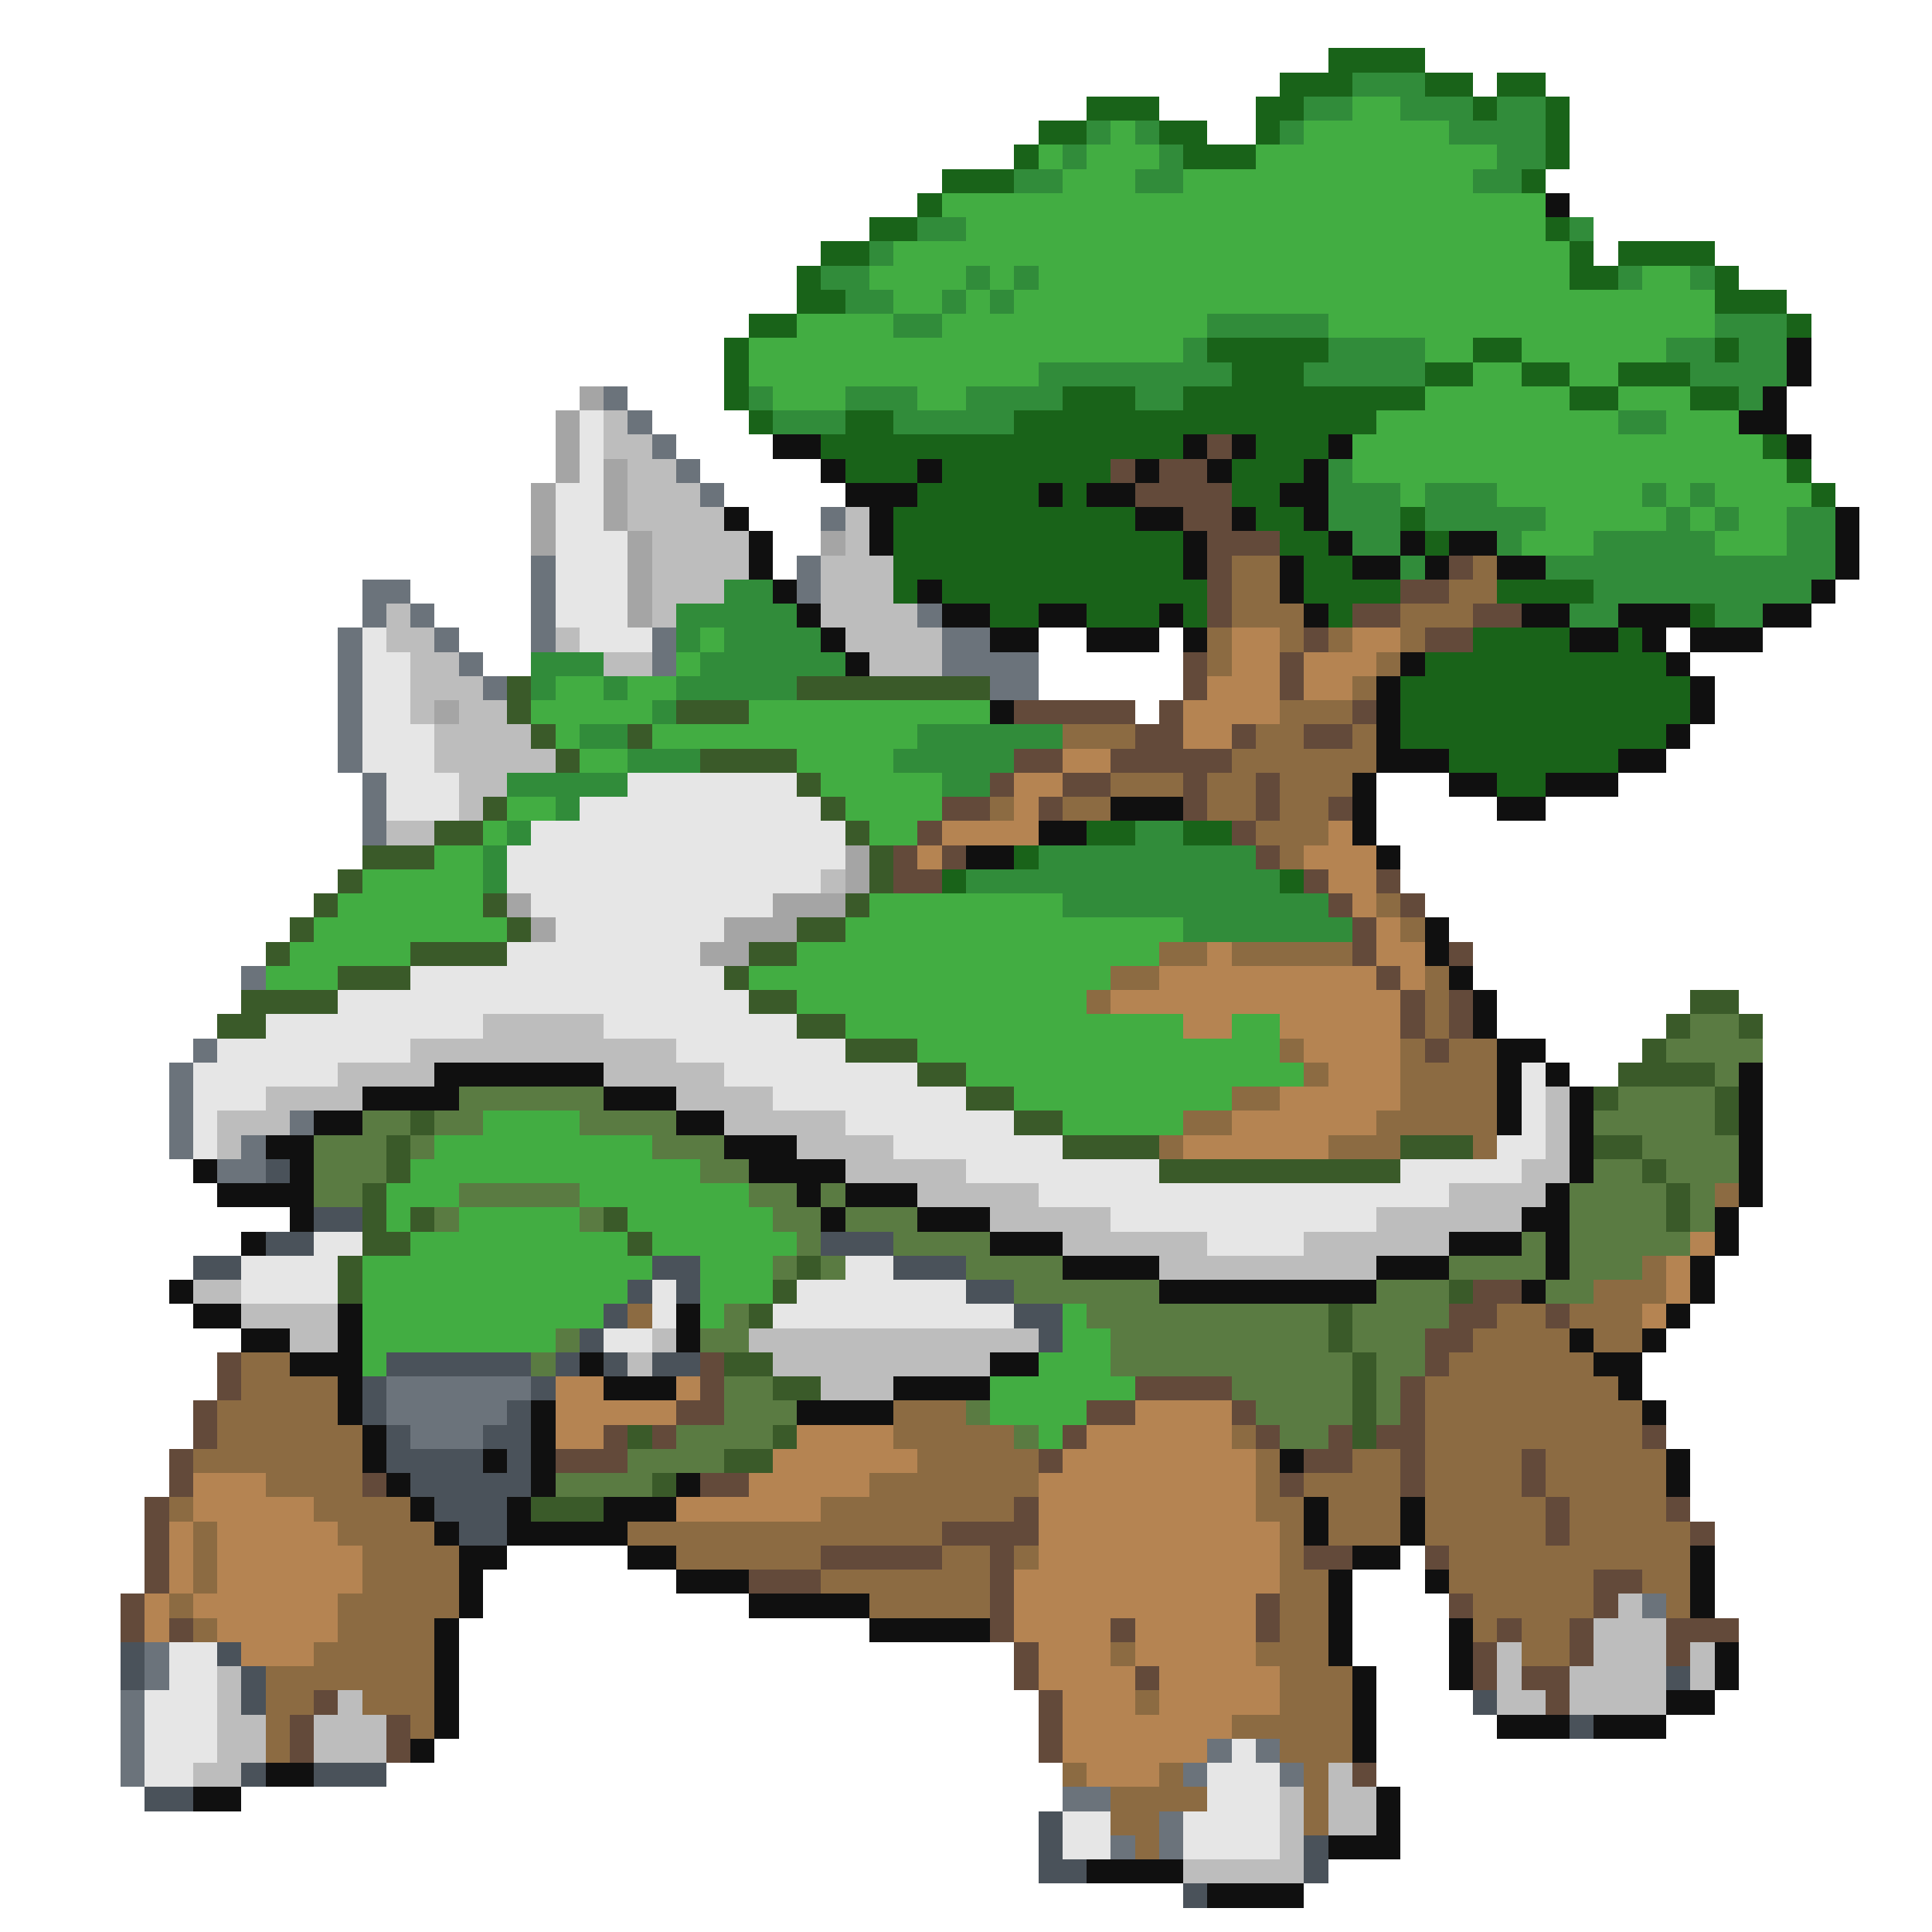 <svg xmlns="http://www.w3.org/2000/svg" viewBox="0 -0.5 80 80" shape-rendering="crispEdges">
<path stroke="#196319" d="M55 2h4M53 3h3M59 3h2M62 3h2M45 4h3M52 4h2M61 4h1M64 4h1M43 5h2M48 5h2M52 5h1M64 5h1M42 6h1M49 6h3M64 6h1M39 7h3M63 7h1M38 8h1M36 9h2M64 9h1M34 10h2M65 10h1M67 10h4M33 11h1M65 11h2M71 11h1M33 12h2M71 12h3M31 13h2M74 13h1M30 14h1M50 14h5M61 14h2M71 14h1M30 15h1M51 15h3M59 15h2M63 15h2M67 15h3M30 16h1M44 16h3M49 16h10M65 16h2M70 16h2M31 17h1M35 17h2M42 17h15M34 18h15M52 18h3M73 18h1M35 19h3M39 19h7M51 19h3M74 19h1M38 20h5M44 20h1M51 20h2M75 20h1M37 21h10M52 21h2M58 21h1M37 22h12M53 22h2M59 22h1M37 23h12M54 23h2M37 24h1M39 24h11M54 24h4M62 24h4M41 25h2M45 25h3M49 25h1M55 25h1M70 25h1M61 26h4M67 26h1M59 27h10M58 28h12M58 29h12M58 30h11M60 31h7M62 32h2M45 34h2M49 34h2M42 35h1M39 36h1M53 36h1" />
<path stroke="#318c3a" d="M56 3h3M54 4h2M58 4h3M62 4h2M45 5h1M47 5h1M53 5h1M60 5h4M44 6h1M48 6h1M62 6h2M42 7h2M47 7h2M61 7h2M38 9h2M65 9h1M36 10h1M34 11h2M40 11h1M42 11h1M67 11h1M70 11h1M35 12h2M39 12h1M41 12h1M37 13h2M50 13h5M71 13h3M49 14h1M55 14h4M69 14h2M72 14h2M43 15h8M54 15h5M70 15h4M31 16h1M35 16h3M40 16h4M47 16h2M72 16h1M32 17h3M37 17h5M67 17h2M55 19h1M55 20h3M59 20h3M68 20h1M70 20h1M55 21h3M59 21h5M69 21h1M71 21h1M74 21h2M56 22h2M62 22h1M66 22h5M74 22h2M58 23h1M64 23h12M30 24h2M66 24h9M28 25h5M65 25h2M71 25h2M28 26h1M30 26h4M22 27h3M29 27h6M22 28h1M25 28h1M28 28h5M27 29h1M24 30h2M38 30h6M26 31h3M37 31h5M21 32h5M39 32h2M23 33h1M21 34h1M47 34h2M20 35h1M43 35h9M20 36h1M40 36h13M44 37h11M49 38h7" />
<path stroke="#42ad42" d="M56 4h2M46 5h1M54 5h6M43 6h1M45 6h3M52 6h10M44 7h3M49 7h12M39 8h25M40 9h24M37 10h28M36 11h4M41 11h1M43 11h22M68 11h2M37 12h2M40 12h1M42 12h29M33 13h4M39 13h11M55 13h16M31 14h18M59 14h2M63 14h6M31 15h12M61 15h2M65 15h2M32 16h3M38 16h2M59 16h6M67 16h3M57 17h10M69 17h3M56 18h17M56 19h18M58 20h1M62 20h6M69 20h1M71 20h4M64 21h5M70 21h1M72 21h2M63 22h3M71 22h3M29 26h1M28 27h1M23 28h2M26 28h2M22 29h5M31 29h10M23 30h1M27 30h11M24 31h2M33 31h4M34 32h5M21 33h2M35 33h4M20 34h1M36 34h2M18 35h2M15 36h5M14 37h6M36 37h8M13 38h8M35 38h14M12 39h5M33 39h15M11 40h3M31 40h15M33 41h12M35 42h14M51 42h2M38 43h15M40 44h14M42 45h9M20 46h4M44 46h5M18 47h9M17 48h12M16 49h3M24 49h7M16 50h1M19 50h5M26 50h6M17 51h9M27 51h6M15 52h12M29 52h3M15 53h11M29 53h3M15 54h10M29 54h1M44 54h1M15 55h8M44 55h2M15 56h1M43 56h3M41 57h6M41 58h4M43 59h1" />
<path stroke="#101010" d="M64 8h1M74 14h1M74 15h1M73 16h1M72 17h2M32 18h2M49 18h1M51 18h1M55 18h1M74 18h1M34 19h1M38 19h1M47 19h1M50 19h1M54 19h1M35 20h3M43 20h1M45 20h2M53 20h2M30 21h1M36 21h1M47 21h2M51 21h1M54 21h1M76 21h1M31 22h1M36 22h1M49 22h1M55 22h1M58 22h1M60 22h2M76 22h1M31 23h1M49 23h1M53 23h1M56 23h2M59 23h1M62 23h2M76 23h1M32 24h1M38 24h1M53 24h1M75 24h1M33 25h1M39 25h2M43 25h2M48 25h1M54 25h1M63 25h2M67 25h3M73 25h2M34 26h1M41 26h2M45 26h3M49 26h1M65 26h2M68 26h1M70 26h3M35 27h1M58 27h1M69 27h1M57 28h1M70 28h1M41 29h1M57 29h1M70 29h1M57 30h1M69 30h1M57 31h3M67 31h2M56 32h1M60 32h2M64 32h3M46 33h3M56 33h1M62 33h2M43 34h2M56 34h1M40 35h2M57 35h1M59 38h1M59 39h1M60 40h1M61 41h1M61 42h1M62 43h2M18 44h7M62 44h1M64 44h1M72 44h1M15 45h4M25 45h3M62 45h1M65 45h1M72 45h1M13 46h2M28 46h2M62 46h1M65 46h1M72 46h1M11 47h2M30 47h3M65 47h1M72 47h1M8 48h1M12 48h1M31 48h4M65 48h1M72 48h1M9 49h4M33 49h1M35 49h3M64 49h1M72 49h1M12 50h1M34 50h1M38 50h3M63 50h2M71 50h1M10 51h1M41 51h3M60 51h3M64 51h1M71 51h1M44 52h4M57 52h3M64 52h1M70 52h1M7 53h1M48 53h9M63 53h1M70 53h1M8 54h2M14 54h1M28 54h1M69 54h1M10 55h2M14 55h1M28 55h1M65 55h1M68 55h1M12 56h3M24 56h1M41 56h2M66 56h2M14 57h1M25 57h3M37 57h4M67 57h1M14 58h1M22 58h1M33 58h4M68 58h1M15 59h1M22 59h1M15 60h1M20 60h1M22 60h1M53 60h1M69 60h1M16 61h1M22 61h1M28 61h1M69 61h1M17 62h1M21 62h1M25 62h3M54 62h1M58 62h1M18 63h1M21 63h5M54 63h1M58 63h1M19 64h2M26 64h2M56 64h2M70 64h1M19 65h1M28 65h3M55 65h1M59 65h1M70 65h1M19 66h1M31 66h5M55 66h1M70 66h1M18 67h1M36 67h5M55 67h1M60 67h1M18 68h1M55 68h1M60 68h1M71 68h1M18 69h1M56 69h1M60 69h1M71 69h1M18 70h1M56 70h1M69 70h2M18 71h1M56 71h1M62 71h3M66 71h3M17 72h1M56 72h1M11 73h2M8 74h2M57 74h1M57 75h1M55 76h3M45 77h4M50 78h4" />
<path stroke="#a5a5a5" d="M24 16h1M23 17h1M23 18h1M23 19h1M25 19h1M22 20h1M25 20h1M22 21h1M25 21h1M22 22h1M26 22h1M34 22h1M26 23h1M26 24h1M26 25h1M18 29h1M35 35h1M35 36h1M21 37h1M32 37h3M22 38h1M30 38h3M29 39h2" />
<path stroke="#6b737b" d="M25 16h1M26 17h1M27 18h1M28 19h1M29 20h1M34 21h1M22 23h1M33 23h1M15 24h2M22 24h1M33 24h1M15 25h1M17 25h1M22 25h1M38 25h1M14 26h1M18 26h1M22 26h1M27 26h1M39 26h2M14 27h1M19 27h1M27 27h1M39 27h4M14 28h1M20 28h1M41 28h2M14 29h1M14 30h1M14 31h1M15 32h1M15 33h1M15 34h1M10 40h1M8 43h1M7 44h1M7 45h1M7 46h1M12 46h1M7 47h1M10 47h1M9 48h2M16 57h6M16 58h5M17 59h3M68 66h1M6 68h1M6 69h1M5 70h1M5 71h1M5 72h1M50 72h1M52 72h1M5 73h1M49 73h1M53 73h1M44 74h2M48 75h1M46 76h1M48 76h1" />
<path stroke="#e6e6e6" d="M24 17h1M24 18h1M24 19h1M23 20h2M23 21h2M23 22h3M23 23h3M23 24h3M23 25h3M15 26h1M24 26h3M15 27h2M15 28h2M15 29h2M15 30h3M15 31h3M16 32h3M26 32h7M16 33h3M24 33h10M22 34h13M21 35h14M21 36h13M22 37h10M23 38h7M21 39h8M17 40h13M14 41h17M11 42h9M25 42h8M9 43h8M28 43h7M8 44h6M30 44h8M63 44h1M8 45h3M32 45h8M63 45h1M8 46h1M35 46h7M63 46h1M8 47h1M37 47h7M62 47h2M40 48h8M58 48h5M43 49h17M46 50h11M13 51h2M50 51h4M10 52h4M35 52h2M10 53h4M27 53h1M33 53h7M27 54h1M32 54h10M25 55h2M7 68h2M7 69h2M6 70h3M6 71h3M6 72h3M51 72h1M6 73h2M50 73h3M50 74h3M44 75h2M49 75h4M44 76h2M49 76h4" />
<path stroke="#bdbdbd" d="M25 17h1M25 18h2M26 19h2M26 20h3M26 21h4M35 21h1M27 22h4M35 22h1M27 23h4M34 23h3M27 24h3M34 24h3M16 25h1M27 25h1M34 25h4M16 26h2M23 26h1M35 26h4M17 27h2M25 27h2M36 27h3M17 28h3M17 29h1M19 29h2M18 30h4M18 31h5M19 32h2M19 33h1M16 34h2M34 36h1M20 42h5M17 43h11M14 44h4M25 44h5M11 45h4M28 45h4M64 45h1M9 46h3M30 46h5M64 46h1M9 47h1M33 47h4M64 47h1M35 48h5M63 48h2M38 49h5M60 49h4M41 50h5M57 50h6M44 51h6M54 51h6M48 52h9M8 53h2M10 54h4M12 55h2M27 55h1M31 55h12M26 56h1M32 56h9M34 57h3M67 66h1M66 67h3M62 68h1M66 68h3M70 68h1M9 69h1M62 69h1M65 69h4M70 69h1M9 70h1M14 70h1M62 70h2M65 70h4M9 71h2M13 71h3M9 72h2M13 72h3M8 73h2M55 73h1M53 74h1M55 74h2M53 75h1M55 75h2M53 76h1M49 77h5" />
<path stroke="#634a3a" d="M50 18h1M46 19h1M48 19h2M47 20h4M49 21h2M50 22h3M50 23h1M60 23h1M50 24h1M58 24h2M50 25h1M56 25h2M61 25h2M54 26h1M59 26h2M49 27h1M53 27h1M49 28h1M53 28h1M42 29h5M48 29h1M56 29h1M47 30h2M51 30h1M54 30h2M42 31h2M46 31h5M41 32h1M44 32h2M49 32h1M52 32h1M39 33h2M43 33h1M49 33h1M52 33h1M55 33h1M38 34h1M51 34h1M37 35h1M39 35h1M52 35h1M37 36h2M54 36h1M57 36h1M55 37h1M58 37h1M56 38h1M56 39h1M60 39h1M57 40h1M58 41h1M60 41h1M58 42h1M60 42h1M59 43h1M61 53h2M60 54h2M64 54h1M59 55h2M9 56h1M29 56h1M59 56h1M9 57h1M29 57h1M47 57h4M58 57h1M8 58h1M28 58h2M45 58h2M51 58h1M58 58h1M8 59h1M25 59h1M27 59h1M44 59h1M52 59h1M55 59h1M57 59h2M68 59h1M7 60h1M23 60h3M43 60h1M54 60h2M58 60h1M63 60h1M7 61h1M15 61h1M29 61h2M53 61h1M58 61h1M63 61h1M6 62h1M42 62h1M64 62h1M69 62h1M6 63h1M39 63h4M64 63h1M70 63h1M6 64h1M34 64h5M41 64h1M54 64h2M59 64h1M6 65h1M31 65h3M41 65h1M66 65h2M5 66h1M41 66h1M52 66h1M60 66h1M66 66h1M5 67h1M7 67h1M41 67h1M46 67h1M52 67h1M62 67h1M65 67h1M69 67h3M42 68h1M61 68h1M65 68h1M69 68h1M42 69h1M47 69h1M61 69h1M63 69h2M13 70h1M43 70h1M64 70h1M12 71h1M16 71h1M43 71h1M12 72h1M16 72h1M43 72h1M56 73h1" />
<path stroke="#8c6b42" d="M51 23h2M61 23h1M51 24h2M60 24h2M51 25h3M58 25h3M50 26h1M53 26h1M55 26h1M58 26h1M50 27h1M57 27h1M56 28h1M53 29h3M44 30h3M52 30h2M56 30h1M51 31h6M46 32h3M50 32h2M53 32h3M41 33h1M44 33h2M50 33h2M53 33h2M52 34h3M53 35h1M57 37h1M58 38h1M48 39h2M51 39h5M46 40h2M59 40h1M45 41h1M59 41h1M59 42h1M53 43h1M58 43h1M60 43h2M54 44h1M58 44h4M51 45h2M58 45h4M49 46h2M57 46h5M48 47h1M55 47h3M61 47h1M71 49h1M68 52h1M66 53h3M26 54h1M62 54h2M65 54h3M61 55h4M66 55h2M10 56h2M60 56h6M10 57h4M59 57h8M9 58h5M37 58h3M59 58h9M9 59h6M37 59h5M51 59h1M59 59h9M8 60h7M38 60h5M52 60h1M56 60h2M59 60h4M64 60h5M11 61h4M36 61h7M52 61h1M54 61h4M59 61h4M64 61h5M7 62h1M13 62h4M34 62h8M52 62h2M55 62h3M59 62h5M65 62h4M8 63h1M14 63h4M26 63h13M53 63h1M55 63h3M59 63h5M65 63h5M8 64h1M15 64h4M28 64h6M39 64h2M42 64h1M53 64h1M60 64h10M8 65h1M15 65h4M34 65h7M53 65h2M60 65h6M68 65h2M7 66h1M14 66h5M36 66h5M53 66h2M61 66h5M69 66h1M8 67h1M14 67h4M53 67h2M61 67h1M63 67h2M13 68h5M46 68h1M52 68h3M63 68h2M11 69h7M53 69h3M11 70h2M15 70h3M47 70h1M53 70h3M11 71h1M17 71h1M51 71h5M11 72h1M53 72h3M44 73h1M48 73h1M54 73h1M46 74h4M54 74h1M46 75h2M54 75h1M47 76h1" />
<path stroke="#b58452" d="M51 26h2M56 26h2M51 27h2M54 27h3M50 28h3M54 28h2M49 29h4M49 30h2M44 31h2M42 32h2M42 33h1M39 34h4M55 34h1M38 35h1M54 35h3M55 36h2M56 37h1M57 38h1M50 39h1M57 39h2M48 40h9M58 40h1M46 41h12M49 42h2M53 42h5M54 43h4M55 44h3M53 45h5M51 46h6M49 47h6M70 51h1M69 52h1M69 53h1M68 54h1M23 57h2M28 57h1M23 58h5M47 58h4M23 59h2M33 59h4M45 59h6M32 60h6M44 60h8M8 61h3M31 61h5M43 61h9M8 62h5M28 62h6M43 62h9M7 63h1M9 63h5M43 63h10M7 64h1M9 64h6M43 64h10M7 65h1M9 65h6M42 65h11M6 66h1M8 66h6M42 66h10M6 67h1M9 67h5M42 67h4M47 67h5M10 68h3M43 68h3M47 68h5M43 69h4M48 69h5M44 70h3M48 70h5M44 71h7M44 72h6M45 73h3" />
<path stroke="#3a5a29" d="M21 28h1M33 28h8M21 29h1M28 29h3M22 30h1M26 30h1M23 31h1M29 31h4M33 32h1M20 33h1M34 33h1M18 34h2M35 34h1M15 35h3M36 35h1M14 36h1M36 36h1M13 37h1M20 37h1M35 37h1M12 38h1M21 38h1M33 38h2M11 39h1M17 39h4M31 39h2M14 40h3M30 40h1M10 41h4M31 41h2M70 41h2M9 42h2M33 42h2M69 42h1M72 42h1M35 43h3M68 43h1M38 44h2M67 44h4M40 45h2M66 45h1M71 45h1M17 46h1M42 46h2M71 46h1M16 47h1M44 47h4M58 47h3M66 47h2M16 48h1M48 48h10M68 48h1M15 49h1M69 49h1M15 50h1M17 50h1M25 50h1M69 50h1M15 51h2M26 51h1M14 52h1M33 52h1M14 53h1M32 53h1M60 53h1M31 54h1M55 54h1M55 55h1M30 56h2M56 56h1M32 57h2M56 57h1M56 58h1M26 59h1M32 59h1M56 59h1M30 60h2M27 61h1M22 62h3" />
<path stroke="#5a7b42" d="M70 42h2M69 43h4M71 44h1M19 45h6M67 45h4M15 46h2M18 46h2M24 46h4M66 46h5M13 47h3M17 47h1M27 47h3M68 47h4M13 48h3M29 48h2M66 48h2M69 48h3M13 49h2M19 49h5M31 49h2M34 49h1M65 49h4M70 49h1M18 50h1M24 50h1M32 50h2M35 50h3M65 50h4M70 50h1M33 51h1M37 51h4M63 51h1M65 51h5M32 52h1M34 52h1M40 52h4M60 52h4M65 52h3M42 53h6M57 53h3M64 53h2M30 54h1M45 54h10M56 54h4M23 55h1M29 55h2M46 55h9M56 55h3M22 56h1M46 56h10M57 56h2M30 57h2M51 57h5M57 57h1M30 58h3M40 58h1M52 58h4M57 58h1M28 59h4M42 59h1M53 59h2M26 60h4M23 61h4" />
<path stroke="#4a525a" d="M11 48h1M13 50h2M11 51h2M34 51h3M8 52h2M27 52h2M37 52h3M26 53h1M28 53h1M40 53h2M25 54h1M42 54h2M24 55h1M43 55h1M16 56h6M23 56h1M25 56h1M27 56h2M15 57h1M22 57h1M15 58h1M21 58h1M16 59h1M20 59h2M16 60h4M21 60h1M17 61h5M18 62h3M19 63h2M5 68h1M9 68h1M5 69h1M10 69h1M69 69h1M10 70h1M61 70h1M65 71h1M10 73h1M13 73h3M6 74h2M43 75h1M43 76h1M54 76h1M43 77h2M54 77h1M49 78h1" />
</svg>